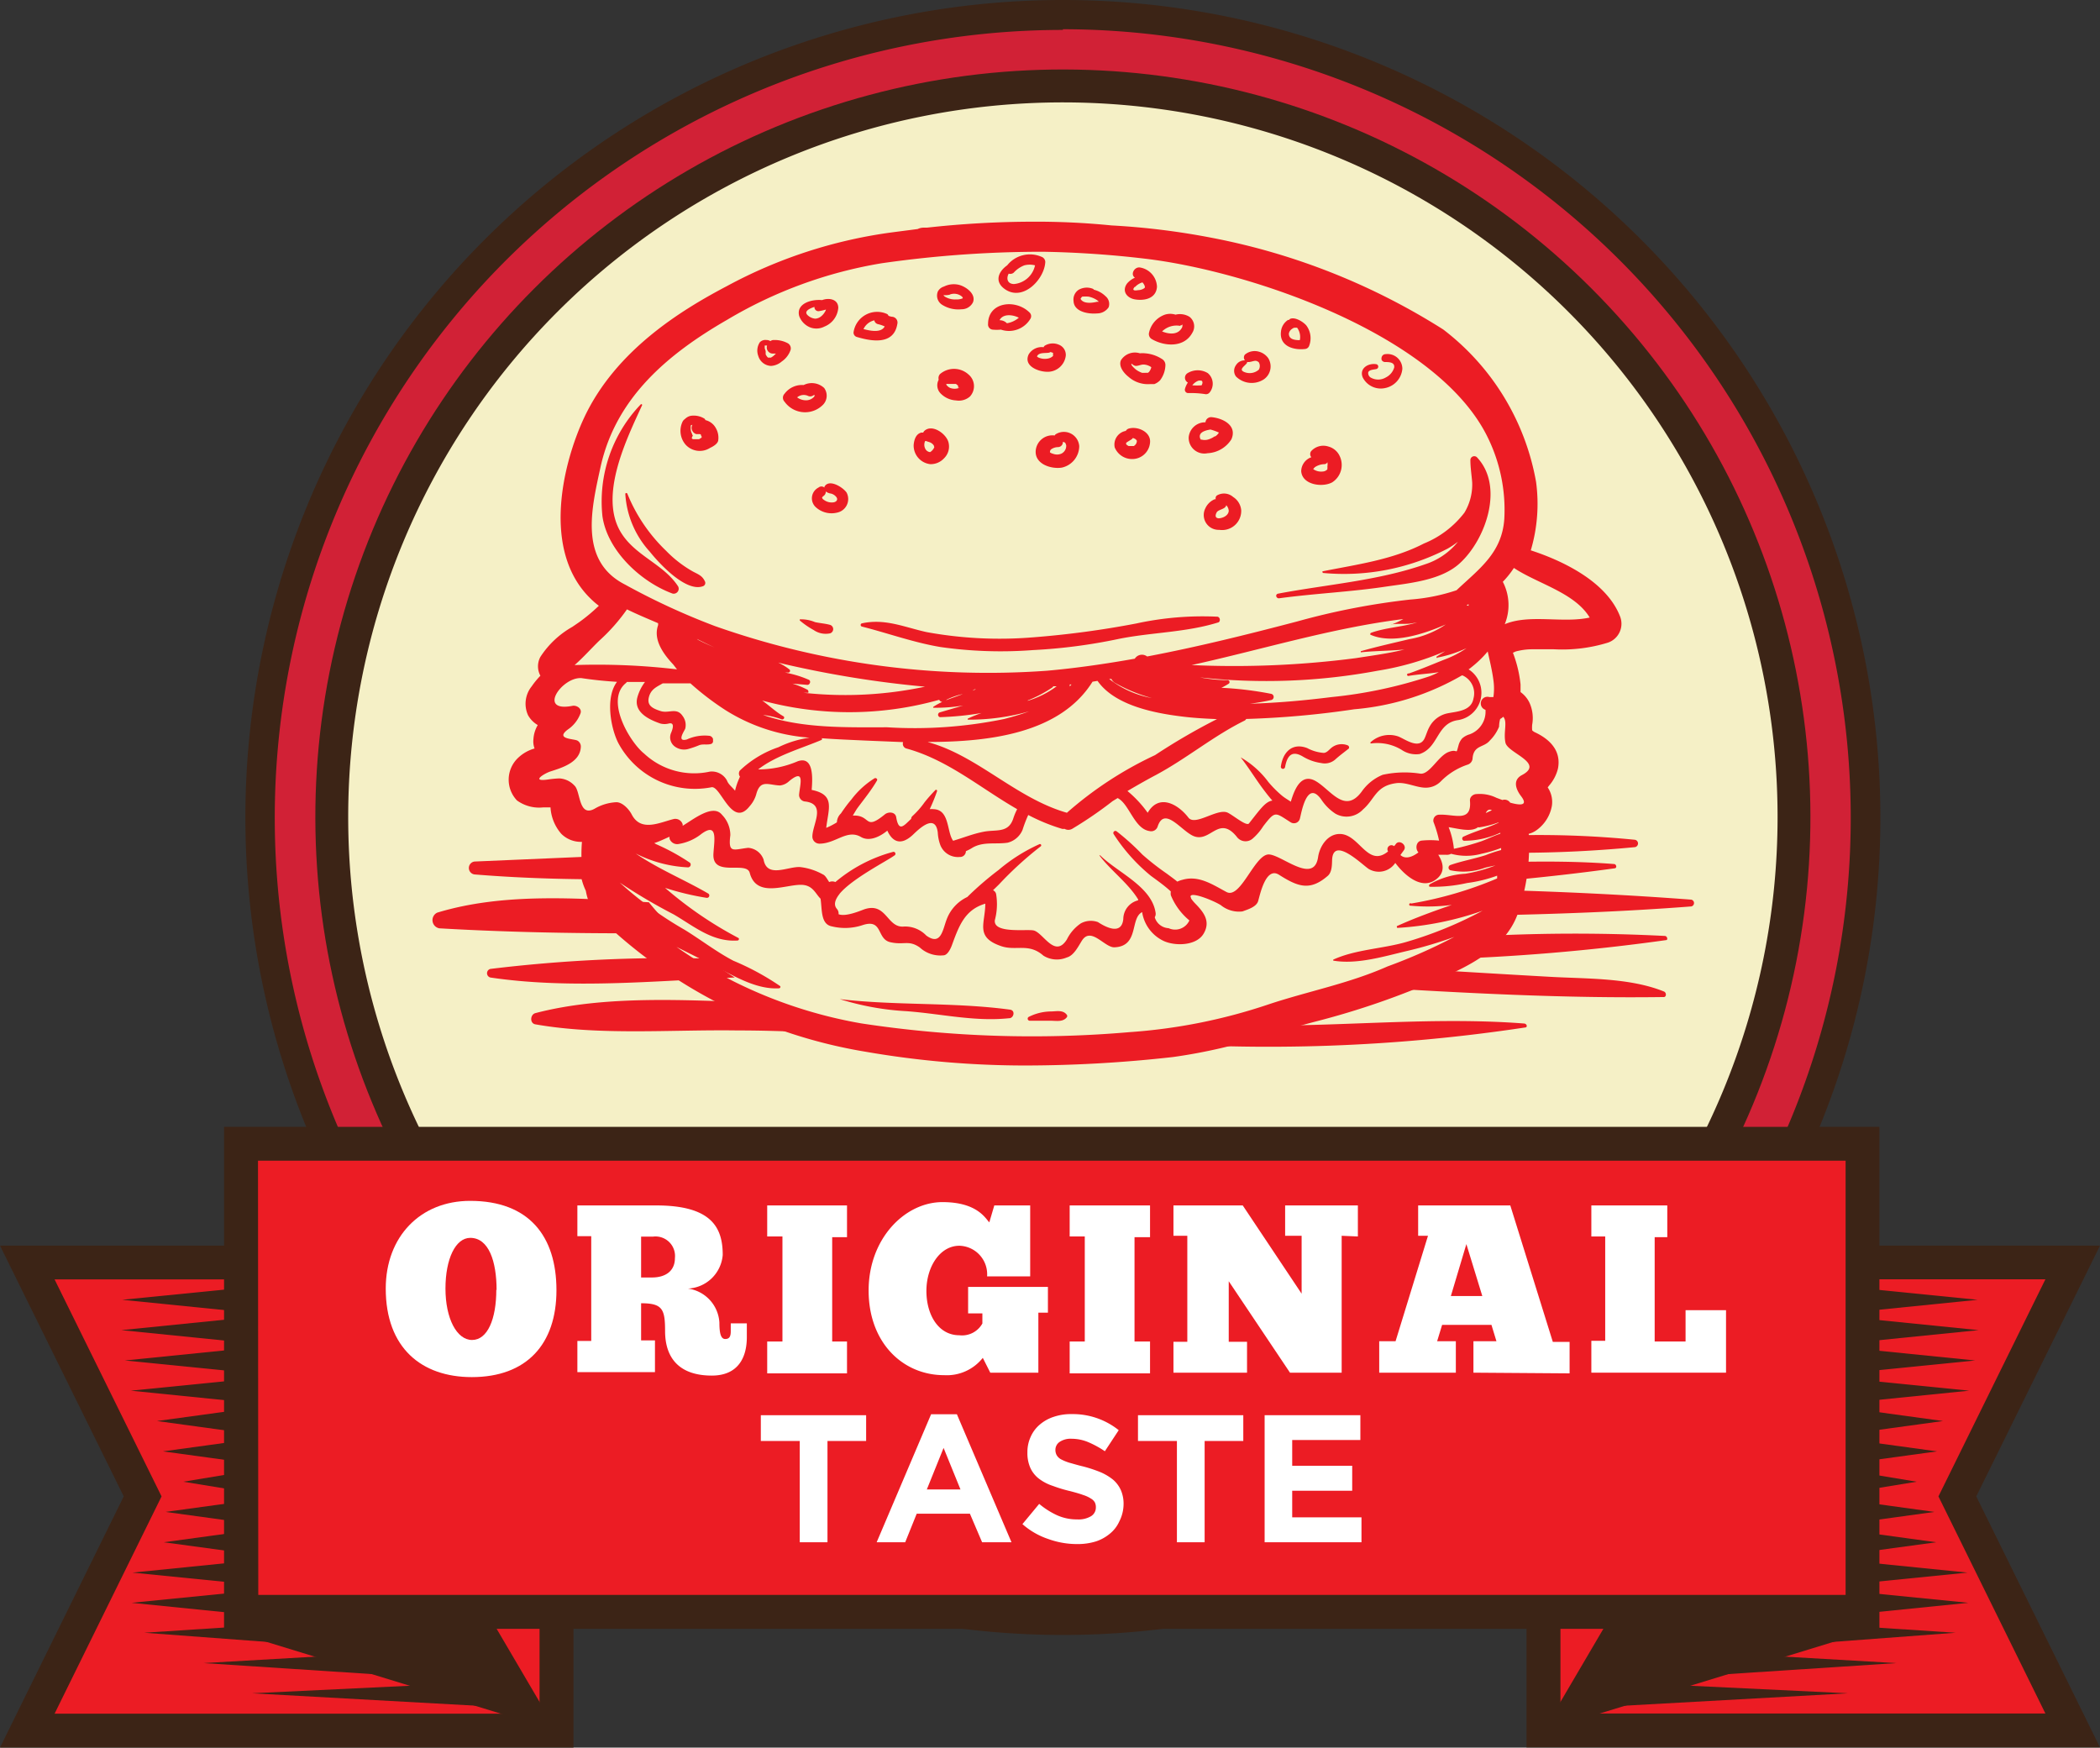 <svg xmlns="http://www.w3.org/2000/svg" viewBox="0 0 151.56 126.13"><rect x="0" y="0" width="151.56" height="126.13" fill="#333333" stroke="none"/><defs><style>.cls-1{fill:#ec1c24;}.cls-2{fill:#3c2416;}.cls-3{fill:#d12136;}.cls-4{fill:#f5f0c6;}.cls-5{fill:#fff;}</style></defs><title>Asset 1</title><g id="Layer_2" data-name="Layer 2"><g id="Layer_1-2" data-name="Layer 1"><polygon class="cls-1" points="40.16 124.91 1.97 124.91 10.29 108.01 1.97 91.12 40.16 91.12 40.16 124.91"/><path class="cls-2" d="M41.39,126.13H0L8.93,108,0,89.9H41.39ZM3.94,123.68h35V92.34h-35L11.66,108Z"/><polygon class="cls-2" points="40.16 124.91 16.17 117.56 35.27 116.58 40.16 124.91"/><polygon class="cls-2" points="8.82 93.81 17.64 92.93 17.64 94.7 8.82 93.81"/><polygon class="cls-2" points="8.76 96 17.57 95.11 17.57 96.89 8.76 96"/><polygon class="cls-2" points="9.5 115.68 18.31 114.8 18.31 116.57 9.5 115.68"/><polygon class="cls-2" points="10.41 117.84 23.15 117.01 23.14 118.79 10.41 117.84"/><polygon class="cls-2" points="14.7 120.03 29.09 119.2 29.08 120.97 14.7 120.03"/><polygon class="cls-2" points="18.19 122.21 35.33 121.39 35.32 123.16 18.19 122.21"/><polygon class="cls-2" points="9.01 98.19 17.82 97.3 17.82 99.07 9.01 98.19"/><polygon class="cls-2" points="9.56 113.5 18.37 112.61 18.37 114.38 9.56 113.5"/><polygon class="cls-2" points="9.44 100.37 18.25 99.49 18.25 101.26 9.44 100.37"/><polygon class="cls-2" points="11.33 102.56 17.82 101.67 17.82 103.45 11.33 102.56"/><polygon class="cls-2" points="11.82 111.31 18.31 110.42 18.31 112.19 11.82 111.31"/><polygon class="cls-2" points="11.76 104.75 18.25 103.86 18.25 105.64 11.76 104.75"/><polygon class="cls-2" points="11.95 109.12 18.43 108.23 18.43 110.01 11.95 109.12"/><polygon class="cls-2" points="13.23 106.94 18.62 106.05 18.62 107.82 13.23 106.94"/><polygon class="cls-1" points="111.4 124.91 149.59 124.91 141.27 108.01 149.59 91.12 111.4 91.12 111.4 124.91"/><path class="cls-2" d="M110.17,89.9h41.39L142.63,108l8.93,18.12H110.17ZM139.9,108l7.72-15.67h-35v31.34h35Z"/><polygon class="cls-2" points="111.4 124.91 135.39 117.56 116.29 116.58 111.4 124.91"/><polygon class="cls-2" points="142.73 93.81 133.92 94.7 133.92 92.93 142.73 93.81"/><polygon class="cls-2" points="142.8 96 133.98 96.89 133.98 95.11 142.8 96"/><polygon class="cls-2" points="142.06 115.68 133.25 116.57 133.25 114.8 142.06 115.68"/><polygon class="cls-2" points="141.14 117.84 128.42 118.79 128.41 117.01 141.14 117.84"/><polygon class="cls-2" points="136.86 120.03 122.48 120.97 122.47 119.2 136.86 120.03"/><polygon class="cls-2" points="133.37 122.21 116.24 123.16 116.23 121.39 133.37 122.21"/><polygon class="cls-2" points="142.55 98.19 133.74 99.07 133.74 97.3 142.55 98.19"/><polygon class="cls-2" points="142 113.5 133.19 114.38 133.19 112.61 142 113.5"/><polygon class="cls-2" points="142.12 100.37 133.31 101.26 133.31 99.49 142.12 100.37"/><polygon class="cls-2" points="140.23 102.56 133.74 103.45 133.74 101.67 140.23 102.56"/><polygon class="cls-2" points="139.74 111.31 133.25 112.19 133.25 110.42 139.74 111.31"/><polygon class="cls-2" points="139.8 104.75 133.31 105.64 133.31 103.86 139.8 104.75"/><polygon class="cls-2" points="139.61 109.12 133.13 110.01 133.13 108.23 139.61 109.12"/><polygon class="cls-2" points="138.33 106.94 132.94 107.82 132.94 106.05 138.33 106.94"/><path class="cls-3" d="M134.63,59A57.92,57.92,0,1,1,76.71,1.06,57.92,57.92,0,0,1,134.63,59Z"/><path class="cls-2" d="M76.71,118a59,59,0,1,1,59-59A59,59,0,0,1,76.71,118Zm0-115.84A56.87,56.87,0,1,0,133.57,59,56.92,56.92,0,0,0,76.71,2.11Z"/><circle class="cls-2" cx="76.71" cy="58.97" r="53.95" transform="translate(-19.23 71.51) rotate(-45)"/><path class="cls-4" d="M128.29,59A51.58,51.58,0,1,1,76.71,7.39,51.58,51.58,0,0,1,128.29,59Z"/><path class="cls-1" d="M56.64,72.46l-2-.1c-5.1-.18-11-.55-16,.76-.38.1-.42.74,0,.81,4.66.82,9.81.37,14.54.44,3.5,0,7,.21,10.51.49A40.25,40.25,0,0,1,56.64,72.46Z"/><path class="cls-1" d="M110,73.87c-5.34-.41-10.66,0-16,.12-1.71,0-3.4,0-5.08-.09a18.31,18.31,0,0,1-5.54,1.26l-1.62,0a123.92,123.92,0,0,0,28.29-1C110.27,74.16,110.21,73.89,110,73.87Z"/><path class="cls-1" d="M120.16,67.55a127.18,127.18,0,0,0-14.08.06,7.45,7.45,0,0,1-2.45,1.63h0a150,150,0,0,0,16.62-1.39C120.39,67.84,120.33,67.56,120.16,67.55Z"/><path class="cls-1" d="M116.49,62.36c-2.42-.19-4.84-.2-7.26-.15a2.79,2.79,0,0,1-.31,1.14l-.11.2c2.6-.24,5.18-.53,7.72-.88C116.72,62.65,116.66,62.37,116.49,62.36Z"/><path class="cls-1" d="M51,69.18a107.71,107.71,0,0,0-15.61.75.32.32,0,0,0,0,.62c5.73.85,11.82.25,17.64,0C52.36,70.13,51.68,69.67,51,69.18Z"/><path class="cls-1" d="M120.09,71.56c-2.48-1-5.55-.91-8.21-1.06-3.24-.18-6.48-.38-9.71-.57-.55.26-1.12.51-1.72.73a16,16,0,0,1-2,.57c7.19.44,14.38.83,21.58.73C120.28,72,120.29,71.64,120.09,71.56Z"/><path class="cls-1" d="M122.06,64.93c-4.5-.34-9-.56-13.58-.69a11.43,11.43,0,0,1-1.22,1.83c4.95-.09,9.88-.27,14.8-.65A.25.25,0,0,0,122.06,64.93Z"/><path class="cls-1" d="M46.83,65.12c-5.16-.3-10.51-.7-15.28.75A.6.6,0,0,0,31.71,67c5.7.33,11.44.4,17.18.34A22,22,0,0,1,46.83,65.12Z"/><path class="cls-1" d="M44.71,61.73l-10.47.45a.47.47,0,0,0,0,.93c3.79.31,7.6.39,11.43.34A18,18,0,0,1,44.71,61.73Z"/><path class="cls-1" d="M118,60.61a69.73,69.73,0,0,0-8.31-.33,10.52,10.52,0,0,1-.22,1.27c2.88,0,5.73-.14,8.53-.41A.27.27,0,0,0,118,60.61Z"/><path class="cls-1" d="M116.93,44.51c-1-2.62-4.36-4.11-6.45-4.79a11.81,11.81,0,0,0,.38-4.94,17.72,17.72,0,0,0-6.7-11,48.11,48.11,0,0,0-16.77-6.63,53,53,0,0,0-7.17-.88A54.36,54.36,0,0,0,74.55,16a70.33,70.33,0,0,0-7.65.43h-.1l-.08,0h-.08a1,1,0,0,0-.41.1l-1.85.24a34.69,34.69,0,0,0-11.92,3.88c-3.33,1.75-8,4.63-10.28,9.45-1.53,3.24-3.15,9.65.47,13.13a5.6,5.6,0,0,0,.57.49,12.74,12.74,0,0,1-1.4,1.17l-.51.35A6.66,6.66,0,0,0,39,47.41a1.43,1.43,0,0,0,0,1.36,6,6,0,0,0-.63.77,2,2,0,0,0-.26,2.08,1.9,1.9,0,0,0,.7.71,2.26,2.26,0,0,0-.31,1,1.46,1.46,0,0,0,.08.69,2.85,2.85,0,0,0-1.16.65,2.17,2.17,0,0,0-.11,3.1,2.72,2.72,0,0,0,1.91.5h.51a3.19,3.19,0,0,0,.78,1.91,2,2,0,0,0,1.43.58H42a10.64,10.64,0,0,0,0,1.78,1.37,1.37,0,0,0-.06.75,4.45,4.45,0,0,0,.34,1,4.19,4.19,0,0,0,2,2.9A36.06,36.06,0,0,0,62.43,75.9a67.4,67.4,0,0,0,11.7,1,96.07,96.07,0,0,0,10.52-.61,39.09,39.09,0,0,0,6.75-1.56c1.16-.34,2.35-.69,3.54-1a57.29,57.29,0,0,0,9.1-3.16c2.09-.88,4.61-2.2,5.48-4.57a14.73,14.73,0,0,0,.81-5.82,1.68,1.68,0,0,0,.56-.26A2.76,2.76,0,0,0,112,58.17a1.88,1.88,0,0,0-.3-1.34l.09-.12a2.93,2.93,0,0,0,.65-1.24c.15-.76,0-1.82-1.62-2.6a.68.68,0,0,1-.24-.16,2.11,2.11,0,0,1,0-.41,2.68,2.68,0,0,0-.19-1.57,2,2,0,0,0-.65-.78c0-.18,0-.36,0-.55a8.94,8.94,0,0,0-.55-2.29h0l.2-.09a4.66,4.66,0,0,1,1.13-.16h.14c.48,0,1,0,1.48,0a11.17,11.17,0,0,0,3.91-.48A1.44,1.44,0,0,0,116.93,44.51Zm-7.09,11.43c-.7.37-.42,1.05-.07,1.51.57.74-.1.67-.78.48a.49.49,0,0,0-.56-.19l-.43-.16a2.73,2.73,0,0,0-1.43-.27c-.24,0-.51.2-.48.49.14,1.61-1.16.94-2.23,1a.42.42,0,0,0-.4.53,8.63,8.63,0,0,1,.4,1.34,6.13,6.13,0,0,0-1.27,0c-.4.06-.46.6-.22.85-.54.41-1,.47-1.3.19l.26-.36c.23-.35-.32-.77-.58-.45a1.15,1.15,0,0,1-.14.17.29.29,0,0,0-.43.38s0,0,0,0c-1.48,1.21-2.07-1.26-3.49-1.26-.89,0-1.45.91-1.56,1.66-.3,2.07-2.73-.25-3.61-.18-1,.09-2,3.24-3,2.71s-2-1.23-3.19-.88a1.74,1.74,0,0,0-.36.13c-.28-.23-.57-.43-.75-.57a18.48,18.48,0,0,1-1.78-1.39A17.34,17.34,0,0,0,80.59,60a.15.15,0,0,0-.21.21,12.9,12.9,0,0,0,2.68,3c.49.36,1,.72,1.44,1.13a.83.83,0,0,0,0,.27,4.62,4.62,0,0,0,1.34,1.82,1.13,1.13,0,0,1-1.5.56,1.1,1.1,0,0,1-1-.79.47.47,0,0,0,.06-.33c-.28-1.9-2.77-2.91-4-4.14,0,0-.08,0-.06,0,.79,1.07,2.08,2,2.8,3.18l0,.07a1.4,1.4,0,0,0-1.07,1.35c-.12,1.18-1.25.6-1.83.22a1.51,1.51,0,0,0-1.23.09A3,3,0,0,0,77,67.8c-.88,1.41-1.72-.52-2.42-.65-.54-.1-2.91.24-2.78-.74a4.47,4.47,0,0,0,.09-1.89.4.4,0,0,0-.22-.27l.43-.42a25.56,25.56,0,0,1,3-2.74.09.09,0,0,0-.09-.16,12.38,12.38,0,0,0-2.94,1.86,23,23,0,0,0-2.26,1.95,2.91,2.91,0,0,0-1.47,1.57c-.3.74-.4,2-1.49,1.21a2.11,2.11,0,0,0-1.6-.65C64,67,64,65.08,62.37,65.63c-.27.1-1.35.56-1.85.35a.49.49,0,0,0-.11-.37c-.25-.28-.16-.62.11-1a.76.76,0,0,0,.08-.11c.92-1.1,3.43-2.37,3.94-2.75a.14.14,0,0,0-.11-.26,10.78,10.78,0,0,0-4.14,2.17.58.58,0,0,0-.45,0l-.06-.1c-.09-.13-.22-.38-.39-.45a4.4,4.4,0,0,0-1.63-.53c-.87-.07-2.4.84-2.65-.54A1.28,1.28,0,0,0,54,61.19c-1.08.12-1.46.44-1.29-.92a2.11,2.11,0,0,0-.6-1.46c-.64-.81-2,.28-2.84.79,0,0,0-.06,0-.1a.55.55,0,0,0-.68-.38c-1,.25-2.34.94-3-.34-.19-.37-.68-.91-1.14-.88a3.42,3.42,0,0,0-1.54.47c-1.17.64-1-1.27-1.45-1.67a1.59,1.59,0,0,0-1.1-.52,7.58,7.58,0,0,0-.82.08c-1.27.18-.25-.44.18-.58.87-.28,2.17-.67,2.2-1.8a.49.49,0,0,0-.25-.43c-.28-.14-1.61-.1-.7-.79a2.42,2.42,0,0,0,.92-1.16c.14-.35-.26-.61-.56-.56-2.54.5-.84-2,.55-2,0,0,.06,0,.07,0q1.26.19,2.58.27c-.86,1.14-.45,3.35.09,4.41a6.27,6.27,0,0,0,6.72,3.2c.67-.16,1.48,3,2.76,1.37a2.2,2.2,0,0,0,.5-.94c.3-1,.87-.59,1.69-.56a1.13,1.13,0,0,0,.66-.31c1.21-1,.76.33.72,1a.48.48,0,0,0,.47.47c1.5.2.5,1.64.49,2.52a.51.51,0,0,0,.51.52c1.18,0,2-1.07,3-.48.59.34,1.34,0,1.9-.46.34.75.92,1.13,1.8.34.25-.22,1.65-1.74,1.84-.21a3.13,3.13,0,0,0,.18.9,1.36,1.36,0,0,0,1.4.87.42.42,0,0,0,.45-.42,2.91,2.91,0,0,0,.46-.24c.79-.47,1.69-.24,2.55-.37a1.58,1.58,0,0,0,1.08-.93,9.36,9.36,0,0,1,.41-1.07,13.74,13.74,0,0,0,2.44,1,.62.62,0,0,0,.18,0,.56.56,0,0,0,.55,0,28.87,28.87,0,0,0,2.92-2l.36-.22c.84.41,1.2,2.22,2.3,2.38a.49.49,0,0,0,.59-.33c.52-1.56,1.81.48,2.7.73,1.15.34,1.74-1.53,3,0a.78.78,0,0,0,1.16.14,4,4,0,0,0,.76-.89c.89-1.15.84-1,2-.27a.44.44,0,0,0,.64-.26c.09-.27.48-2.93,1.56-1.38a3.59,3.59,0,0,0,1,1,1.62,1.62,0,0,0,2-.3c.87-.75.91-1.71,2.42-1.9.71-.08,1.43.33,2.11.33a1.52,1.52,0,0,0,1.08-.45,4.87,4.87,0,0,1,1.93-1.21.51.51,0,0,0,.37-.49c.1-.94.81-.73,1.24-1.25a3,3,0,0,0,.67-1s0-.29.08-.56a.89.89,0,0,0,.22-.16c.33.36,0,1.11.16,1.87S111.51,55.06,109.84,55.94Zm-8,9.43a13.19,13.19,0,0,0,2.94-.06c-1.33.46-2.66.94-3.94,1.52-.07,0,0,.14,0,.14A22.42,22.42,0,0,0,107,65.73l0,0A28.47,28.47,0,0,1,101.44,68c-1.69.48-3.63.53-5.22,1.26,0,0,0,.07,0,.07,1.74.3,3.71-.32,5.39-.71a30.41,30.41,0,0,0,3.35-1,39.63,39.63,0,0,1-4.82,2.13c-2.8,1.24-5.7,1.78-8.59,2.74a39.91,39.91,0,0,1-10,2,81.74,81.74,0,0,1-19.4-.63,33.31,33.31,0,0,1-9.28-3.07,34.6,34.6,0,0,1-4.05-2.45c1,.5,2,1,2.93,1.48,1.38.7,2.89,1.6,4.47,1.51.08,0,.15-.11.07-.17a18.76,18.76,0,0,0-3.36-1.82c-1.24-.65-2.34-1.51-3.53-2.24a26.56,26.56,0,0,1-4.67-3.4A40,40,0,0,0,48.63,66c1.47.86,2.79,2,4.6,1.88.09,0,.15-.15.05-.19A27.87,27.87,0,0,1,48,64.08a19.54,19.54,0,0,0,3,.72.17.17,0,0,0,.13-.3c-1.71-1-3.61-1.77-5.25-2.9a9.25,9.25,0,0,0,3.78,1,.2.2,0,0,0,.14-.33,15.23,15.23,0,0,0-2.44-1.34l-.14-.08c.37-.12.73-.3,1.1-.46,0,0,0,.09,0,.13a.58.58,0,0,0,.68.39,3.55,3.55,0,0,0,1.63-.73c1.21-.88.91.53.86,1.43-.11,1.75,2.39.49,2.62,1.39.48,1.82,2.55.85,3.69.86.87,0,1.05.65,1.42,1,.12.79,0,1.85.82,2a4,4,0,0,0,2.21-.09c1.49-.49,1,1,2,1.23s1.32-.18,2.13.38a2.18,2.18,0,0,0,1.7.57c.31,0,.53-.49.62-.73.52-1.43.94-2.56,2.41-3,0,1.43-.76,2.41,1.13,3.06,1.08.38,2-.25,3.06.69A1.83,1.83,0,0,0,77,69.1c.5-.13.83-.81,1.07-1.19.66-1.08,1.65.49,2.36.46,1.8-.07,1.11-2.1,2-2.54A2.76,2.76,0,0,0,84,67.92c.82.37,2.35.35,2.87-.54s0-1.55-.61-2.17a2.88,2.88,0,0,1-.29-.35.88.88,0,0,0-.05-.15c0-.39,1.69.3,2.19.62a2.08,2.08,0,0,0,1.56.45c.38-.14,1-.32,1.13-.74s.54-2.51,1.5-1.91c1.37.87,2.24,1.2,3.53.08.3-.26.3-.79.31-1.14.07-1.77,2.2.37,2.65.65a1.43,1.43,0,0,0,1.91-.44c.68.91,1.85,1.9,2.84,1.26.79-.51.66-1.22.26-1.85h.55a.65.65,0,0,0,.38-.07,4.17,4.17,0,0,0,2.19,0,9.4,9.4,0,0,0,1.42-.42.76.76,0,0,0,0,.15,9.79,9.79,0,0,0-1.12.37c-.84.27-1.71.42-2.54.71a.2.2,0,0,0,0,.38,4.51,4.51,0,0,0,2.49-.18c.22-.06.49-.11.76-.17a10.2,10.2,0,0,1-2.18.6,5.78,5.78,0,0,0-2.56.76c-.08.06-.06.18,0,.18a11.12,11.12,0,0,0,2.69-.27,10,10,0,0,0,2.17-.53l0,.2a27.53,27.53,0,0,1-6.2,1.81A.09.09,0,1,0,101.8,65.37Zm6.33-6c-.81.39-1.68.61-2.52,1a.16.16,0,0,0,0,.31,6.21,6.21,0,0,0,2.63-.58v.07c-.46.15-.92.38-1.35.54a17.19,17.19,0,0,1-2,.55,5.75,5.75,0,0,0-.38-1.56c.72.11,1.64.38,2.12,0,0,0,0,0,0,0a.24.24,0,0,0,.16,0A6.68,6.68,0,0,0,108.13,59.36Zm-.94-.69c.11-.24.25-.28.44-.22l-.09.06ZM52.48,23.08A32,32,0,0,1,63.63,19a81.4,81.4,0,0,1,11.65-.83,72.77,72.77,0,0,1,7.36.5c7.55.89,21.23,5.5,24.78,13a11.86,11.86,0,0,1,1.15,5.74c-.15,2.49-1.81,3.64-3.45,5.19a13.58,13.58,0,0,1-3.33.67,51.58,51.58,0,0,0-8.16,1.58c-3.62.95-7.2,1.84-10.84,2.53a.61.61,0,0,0-.89.16c-2.09.37-4.21.68-6.35.87a59.24,59.24,0,0,1-23.94-3.22,50.05,50.05,0,0,1-6.5-3c-3.38-1.72-2.4-5.57-1.76-8.52C44.46,28.7,48.18,25.56,52.48,23.08Zm54.73,28.15A1.74,1.74,0,0,1,106.06,53a1.38,1.38,0,0,0-.53.29,1.23,1.23,0,0,0-.27.52c-.21.76,0,.18-.73.47s-1.34,1.6-2,1.56a7.41,7.41,0,0,0-2.74.08,3.43,3.43,0,0,0-1.52,1.22c-1.21,1.62-2.2-.09-3.27-.74s-1.56.51-1.84,1.46c-.21-.14-.42-.26-.62-.42a8,8,0,0,1-1-1,6.49,6.49,0,0,0-2-1.78s-.06,0,0,0c.62.79,1.14,1.67,1.76,2.47.16.21.33.43.53.65-.5.07-.87.61-1.69,1.65-.19.24-1.23-.67-1.59-.8-.76-.26-2.3,1-2.78.38-.77-1-2.14-1.74-2.94-.35a8.22,8.22,0,0,0-1.46-1.57c.68-.4,1.36-.79,2.06-1.16,2.22-1.19,4.14-2.81,6.39-3.92a.28.28,0,0,0,.12-.12,65.7,65.7,0,0,0,7.8-.7,18.58,18.58,0,0,0,7.76-2.44s0,0,.06,0a1.41,1.41,0,0,1,.78,1.67c-.16.92-1.25.93-1.9,1.07a1.92,1.92,0,0,0-1.29,1c-.14.25-.22.56-.34.81-.41.84-1.46,0-1.93-.16a2,2,0,0,0-1.94.41.06.06,0,0,0,0,.11,3.38,3.38,0,0,1,2.22.46,1.83,1.83,0,0,0,1.3.3c1.37-.46,1.21-2.19,2.72-2.44a2,2,0,0,0,.81-3.67,1.49,1.49,0,0,0,.2-.15,7.9,7.9,0,0,0,1.18-1.14c.15.68.32,1.37.41,2.06a4.23,4.23,0,0,1,0,1.23l-.16,0-.06,0h-.07A.46.46,0,0,0,107.21,51.23ZM67.53,57a11.42,11.42,0,0,0-.8.9,6.15,6.15,0,0,1-.88,1,.28.28,0,0,0-.09.2c-.52.48-.89,1-1.08-.12-.06-.39-.56-.41-.81-.21-1.48,1.21-1,.09-2.22.09h-.1c.12-.2.23-.39.32-.52.48-.65,1-1.28,1.42-2,.07-.11-.07-.22-.17-.17a6.15,6.15,0,0,0-1.68,1.54c-.26.3-.5.63-.75,1a.92.92,0,0,0-.29.64,5.13,5.13,0,0,1-.77.4c.16-1.41.67-2.39-1.05-2.74.07-.86.15-2.46-1-2.07a7.25,7.25,0,0,1-2.7.59h-.16c1.28-1,3.14-1.52,4.58-2.13a.08.08,0,0,0,0-.12c1.05.08,2.13.12,3.2.17l2.68.11a.35.35,0,0,0,.23.46c3,.82,5.35,2.86,8,4.38a4.37,4.37,0,0,0-.27.64c-.35,1.14-1.28.8-2.2,1-.75.15-1.43.43-2.15.64-.47-.63-.24-2.25-1.42-2.28a1.22,1.22,0,0,0-.27,0,13.13,13.13,0,0,0,.53-1.3C67.64,57,67.57,57,67.53,57Zm-14.12-.95a.75.75,0,0,0-.06.13,4.65,4.65,0,0,0-.3.89c-.19-.25-.48-.45-.58-.73a1.24,1.24,0,0,0-1.24-.65,5.29,5.29,0,0,1-4.74-1.3c-1-.79-2.85-3.84-1.32-5.09a.27.27,0,0,0,.07-.08l1.31,0A3.27,3.27,0,0,0,46,50.33c-.29,1.08.85,1.61,1.66,1.89a1.22,1.22,0,0,0,.6,0c.48-.12.27.45.17.68a.82.82,0,0,0,.3,1,1.14,1.14,0,0,0,1,.14,6.49,6.49,0,0,0,.74-.26c.29-.1.58,0,.86-.09a.21.21,0,0,0,.13-.23l0-.13a.34.34,0,0,0-.23-.22,3.08,3.08,0,0,0-1.66.26c-.79.21-.14-.66-.11-.8a1.08,1.08,0,0,0-.19-.89c-.43-.65-1-.17-1.59-.36s-1-.4-.85-1,.6-.76,1-1h2a20,20,0,0,0,2.51,1.92,13.12,13.12,0,0,0,6.09,2,7.43,7.43,0,0,0-2.25.69,7.53,7.53,0,0,0-2.79,1.69A.38.38,0,0,0,53.41,56.06Zm-3.1-9.93c.42.21.84.42,1.27.61-.36-.15-.73-.31-1.08-.49A1.22,1.22,0,0,1,50.31,46.13Zm8,3.68a6,6,0,0,0-1.12-.46l1.08.09c.19,0,.28-.29.1-.37a7.72,7.72,0,0,0-1.72-.52l.27,0a.13.13,0,0,0,.06-.22,4.09,4.09,0,0,0-.82-.5l.45.11a75.54,75.54,0,0,0,10.15,1.63A27.77,27.77,0,0,1,58,50l.33,0C58.35,50,58.36,49.85,58.3,49.81Zm9.47.7a.28.28,0,0,0,.22.16,4.63,4.63,0,0,0-.65.36s0,.06,0,.06a12,12,0,0,0,2.16-.16l-1.67.49a.18.18,0,0,0,0,.35,21.57,21.57,0,0,0,3-.3,9.2,9.2,0,0,0-1,.41,0,0,0,0,0,0,.07,15.85,15.85,0,0,0,4.44-.6c-.6.22-1.22.4-1.8.55a32,32,0,0,1-8.46.6c-2.93,0-6.14.1-8.95-.89a6.3,6.3,0,0,1,1.33.31c.15.07.28-.14.13-.22-.54-.31-1-.76-1.52-1.13A23.94,23.94,0,0,0,67.77,50.51Zm.53,0a5.15,5.15,0,0,1,1.18-.41C69.08,50.25,68.68,50.38,68.3,50.53Zm1.87-.65.15-.1h.1Zm4,.7a9.36,9.36,0,0,0,1.72-.9.34.34,0,0,0,.12-.12l.24,0A6.77,6.77,0,0,1,74.17,50.58Zm-7.22,3c4.51,0,9.57-.64,11.89-4.35l.36-.06c1.3,1.86,4.37,2.38,6.41,2.61.73.08,1.47.12,2.21.15a45.74,45.74,0,0,0-4.47,2.6A26.68,26.68,0,0,0,77,58.66l0,0C73.33,57.61,70.55,54.54,67,53.57Zm10.24-4a.39.39,0,0,0,0-.15l.13,0ZM80.05,49l.16,0a.67.67,0,0,0,.27.29,11.35,11.35,0,0,0,2.65,1.09A7,7,0,0,1,80.05,49Zm20.37-3.93c.49-.09,1,0,1.47-.08l.39-.07,0,0c-1.09.34-2.29.37-3.35.76,0,0-.09.11,0,.14,1.53.66,3.7,0,5.41-.75a6.61,6.61,0,0,1-2.63,1.06c-1.17.28-2.34.54-3.5.87,0,0,0,.09,0,.08.9-.1,2-.1,3.15-.2-1.16.28-2.35.44-3.51.62A68.17,68.17,0,0,1,86,48c5.09-1.12,10.11-2.68,15.28-3.32a5.33,5.33,0,0,1-.84.39A0,0,0,0,0,100.42,45.11Zm3.32,2.39a8.76,8.76,0,0,0,2.1-.68,7.24,7.24,0,0,1-1.61.83c-.83.33-1.72.71-2.56,1a.09.09,0,1,0,0,.17c.78-.13,1.47-.15,2.17-.27a5.54,5.54,0,0,1-.67.3,32.73,32.73,0,0,1-7.07,1.5c-2,.25-3.92.42-5.89.48.54-.07,1.06-.16,1.55-.27a.23.23,0,0,0,0-.44,24.71,24.71,0,0,0-3.61-.44,5.29,5.29,0,0,0,.52-.29.14.14,0,0,0-.07-.26,11,11,0,0,1-2-.2,43.79,43.79,0,0,0,12.82-.48A20.52,20.52,0,0,0,104.3,47l-.62.39A.08.08,0,0,0,103.74,47.5Zm2.13-3.8.12-.05a.61.61,0,0,0,0,.12A.23.23,0,0,0,105.87,43.7Zm1.3-.64,0,0a1.1,1.1,0,0,0,0,.18h0C107.19,43.16,107.17,43.11,107.17,43.06ZM43.25,46.24a13.34,13.34,0,0,0,2-2.26c.73.36,1.51.68,2.25,1h0a.69.69,0,0,0,0,.13c-.36,1,.29,2,1.08,2.84l.28.36A49.12,49.12,0,0,0,41.47,48C42.11,47.44,42.7,46.77,43.25,46.24Zm65.35-1.19a3.64,3.64,0,0,0-.14-3.06,6.53,6.53,0,0,0,.8-1c1.69,1.13,4.39,1.78,5.47,3.58C112.8,45,110.39,44.3,108.6,45.05Z"/><path class="cls-1" d="M72.57,20.9c1.3.85,2.82-.77,2.87-2a.41.41,0,0,0-.28-.37,2.1,2.1,0,0,0-2.47.62C72.05,19.6,71.73,20.35,72.57,20.9Zm.23-1.15a.39.39,0,0,0,.36-.07,2,2,0,0,1,.77-.53,1.55,1.55,0,0,1,.77,0,1.71,1.71,0,0,1-1.52,1.35C72.68,20.49,72.62,20.07,72.8,19.75Z"/><path class="cls-1" d="M68,22a2.18,2.18,0,0,0,1.39.32.91.91,0,0,0,.83-.5c.24-.61-.51-1.13-1-1.26a1.58,1.58,0,0,0-1.09.12h0a.74.74,0,0,0-.44.35A.78.78,0,0,0,68,22Zm1.57-.4Zm-1-.35a.88.88,0,0,1,.85.15l0,0,.06.07,0,.06s0,0,0,0h0a1.07,1.07,0,0,1-.47.08,1.4,1.4,0,0,1-.8-.19.34.34,0,0,1-.12-.12A1.43,1.43,0,0,0,68.54,21.27Z"/><path class="cls-1" d="M79.19,22.62a1,1,0,0,0,.82-.44.72.72,0,0,0-.22-.8,1.85,1.85,0,0,0-.84-.47h0a.19.19,0,0,0-.11-.08,1.18,1.18,0,0,0-1,.09.84.84,0,0,0-.36.81C77.51,22.51,78.56,22.68,79.19,22.62ZM78.1,21.41h0a2.48,2.48,0,0,1,.47,0,1.75,1.75,0,0,1,.57.23.7.7,0,0,1,.16.14l0,0h0l-.12,0c-.33.08-1,.18-1.2-.22C78,21.57,78,21.51,78.1,21.41Z"/><path class="cls-1" d="M75.32,25.06a1.09,1.09,0,0,0-1.08.52c-.38.81.63,1.22,1.26,1.25a1.32,1.32,0,0,0,1.42-1.17.79.79,0,0,0-.52-.79,1.11,1.11,0,0,0-1,.08A.24.24,0,0,0,75.32,25.06Zm.47.35a.65.65,0,0,1,.21.06h0l0,.09h0v0c0-.09,0,0,0,.08l0,.05,0,0,0,0a.72.72,0,0,1-.38.19,1.13,1.13,0,0,1-.68-.08.29.29,0,0,1-.1-.08c.14-.31.6-.21.89-.27A.16.16,0,0,0,75.79,25.41Z"/><path class="cls-1" d="M71.63,23.79a3.06,3.06,0,0,0,.61,0A1.8,1.8,0,0,0,74.37,23a.36.36,0,0,0-.06-.44c-1-1-3-.78-3,.82A.37.37,0,0,0,71.63,23.79Zm1.9-.86a1.76,1.76,0,0,1-.86.4l0,0a.74.74,0,0,0-.53-.22C72.37,22.64,73.06,22.69,73.53,22.93Z"/><path class="cls-1" d="M61.84,24.32c1.1.33,2.67.58,2.92-.93a.42.42,0,0,0-.4-.53,1.09,1.09,0,0,1-.24-.07.2.2,0,0,0-.13-.14A1.72,1.72,0,0,0,61.6,24,.33.33,0,0,0,61.84,24.32Zm1.26-1.2a.35.35,0,0,0,.29.28,2.51,2.51,0,0,1,.46.16c-.25.47-1,.33-1.53.19A1.14,1.14,0,0,1,63.1,23.12Z"/><path class="cls-1" d="M58.5,23.64a1.26,1.26,0,0,0,1-.07,1.59,1.59,0,0,0,1-1.35c0-.63-.67-.75-1.17-.56-.74-.08-1.89.24-1.65,1.15A1.39,1.39,0,0,0,58.5,23.64Zm.28-1.49a.29.29,0,0,0,.3.31,3.77,3.77,0,0,0,.53-.12v0a.46.46,0,0,1-.07.16,1.1,1.1,0,0,1-.29.34.73.73,0,0,1-.41.16.91.91,0,0,1-.54-.24C58,22.49,58.37,22.28,58.78,22.15Z"/><path class="cls-1" d="M82.93,24a.42.42,0,0,0,.19.47c.92.54,2.34.64,2.93-.45a.87.87,0,0,0-.21-1.16,1.32,1.32,0,0,0-1-.15,1.27,1.27,0,0,0-.77,0A1.78,1.78,0,0,0,82.93,24Zm2.25-.51a.19.19,0,0,0,.16-.08h0s0,.08,0,.09a.37.37,0,0,1-.08.22c-.3.46-.9.4-1.39.2A1.49,1.49,0,0,1,85.18,23.52Z"/><path class="cls-1" d="M81.92,21.61c.7.11,1.52-.07,1.58-.91a1.46,1.46,0,0,0-1.2-1.39c-.42-.09-.75.5-.39.73a1.63,1.63,0,0,0-.56.41C80.94,21,81.32,21.51,81.92,21.61Zm0-.9a1.22,1.22,0,0,1,.53-.33.67.67,0,0,1,.16.25.17.17,0,0,1,0,.15.78.78,0,0,1-.47.16C81.81,21,81.7,20.93,81.89,20.71Z"/><path class="cls-1" d="M94.17,25.19a.35.35,0,0,0,.32-.25,1.53,1.53,0,0,0-.21-1.45c-.23-.27-.83-.64-1.18-.47a.13.13,0,0,0-.06.07l-.08,0a1.13,1.13,0,0,0-.51.84C92.32,25,93.38,25.28,94.17,25.19Zm-.91-1.46a.33.33,0,0,1,.2-.08h.15l0,0h0a.67.67,0,0,1,.09.14,1.11,1.11,0,0,1,.11.76c-.38,0-.8-.06-.79-.48A.51.51,0,0,1,93.26,23.73Z"/><path class="cls-1" d="M91.21,27.38a1.13,1.13,0,0,0,.32-1.53,1.21,1.21,0,0,0-.68-.47,1.1,1.1,0,0,0-1,.21.33.33,0,0,0,0,.42.72.72,0,0,0-.65.35.69.69,0,0,0,0,.81A1.61,1.61,0,0,0,91.21,27.38ZM90,26.19a.13.13,0,0,0,0-.06l.1,0c.19,0,.35-.09.53-.09a.41.41,0,0,1,.22.11.53.53,0,0,1,0,.53,1,1,0,0,1-1.07.16C89.37,26.66,89.87,26.4,90,26.19Z"/><path class="cls-1" d="M85.73,27.61a1.5,1.5,0,0,0-.21.46.24.24,0,0,0,.23.3,6.85,6.85,0,0,1,1.2.07.34.34,0,0,0,.37-.14,1,1,0,0,0-.15-1.37,1.4,1.4,0,0,0-1.46,0A.39.39,0,0,0,85.73,27.61Zm.75-.13a.49.49,0,0,1,.24,0c.09.05.08.19,0,.33a5,5,0,0,1-.67,0A1,1,0,0,1,86.48,27.48Z"/><path class="cls-1" d="M81.45,27.2a2.11,2.11,0,0,0,1.57.52l.15,0,.14,0a1.11,1.11,0,0,0,.42-.28,1.9,1.9,0,0,0,.38-1.1.5.5,0,0,0-.25-.43,2.61,2.61,0,0,0-1.21-.41,1.76,1.76,0,0,0-.38,0A1.19,1.19,0,0,0,80.9,26C80.71,26.45,81.12,26.94,81.45,27.2Zm.24-.95a.44.44,0,0,0,.28.16c.21,0,.38-.11.59-.1a1.07,1.07,0,0,1,.53.19.69.69,0,0,1-.1.25c-.07.12-.11.14-.17.16a1,1,0,0,0-.18,0l-.21,0a1.7,1.7,0,0,1-.44-.23,2.44,2.44,0,0,1-.28-.27.67.67,0,0,0-.07-.11Zm0,0h0Z"/><path class="cls-1" d="M67.84,27a.43.43,0,0,0-.1.37l0,.05a.84.84,0,0,0,.17,1A1.67,1.67,0,0,0,69,28.9a1.22,1.22,0,0,0,1-.28,1.1,1.1,0,0,0-.11-1.6A1.55,1.55,0,0,0,67.84,27Zm1.45,1a0,0,0,0,0,0,0l-.08,0a.91.91,0,0,1-.63,0,.62.62,0,0,1-.21-.15.22.22,0,0,1-.07-.09.11.11,0,0,1,0,0h0a.1.1,0,0,1,0-.05l.21,0,.09,0h.25l.14,0h0l0,0,.07.05.09.09,0,.05,0,.08v0Z"/><path class="cls-1" d="M59.41,29.2A.94.94,0,0,0,59.48,28,1.31,1.31,0,0,0,58,27.79a1.57,1.57,0,0,0-1.38.63.41.41,0,0,0,0,.57A1.82,1.82,0,0,0,59.41,29.2Zm-1.88-.52a.74.74,0,0,1,.8-.1.38.38,0,0,0,.39-.06l.09,0s0,0,0,0a.4.4,0,0,1-.07.13.77.77,0,0,1-.58.24A1.07,1.07,0,0,1,57.53,28.68Z"/><path class="cls-1" d="M55.65,26.41a1.3,1.3,0,0,0,.77-.32,1.65,1.65,0,0,0,.64-.84.43.43,0,0,0-.19-.47,2,2,0,0,0-1-.24.4.4,0,0,0-.27.08l0,0a.51.51,0,0,0-.29-.08.55.55,0,0,0-.47.16,1.09,1.09,0,0,0-.11,1A1,1,0,0,0,55.65,26.41Zm-.3-1.58s0,0,0,0Zm-.16.3v0h0a.24.24,0,0,0,0-.08s0,0,0,0h0a.21.21,0,0,0,0-.06h0l0-.05a1,1,0,0,1,.17,0,.44.44,0,0,0,.42.58H56l-.18.17-.07.05-.11.07s0,0,0,0h-.21l0,0-.07-.07a1.4,1.4,0,0,1-.1-.16s0-.05,0-.06,0-.06,0-.09,0-.06,0-.09,0,0,0,0Z"/><path class="cls-1" d="M100,28a1.55,1.55,0,0,0,1.21-1.39A1.07,1.07,0,0,0,100,25.56a.29.29,0,0,0-.28.21.34.34,0,0,0,0,.22.29.29,0,0,0,.25.14c.26,0,.71,0,.65.4a1.17,1.17,0,0,1-.6.71,1.08,1.08,0,0,1-1.11,0,.38.38,0,0,1-.16-.38c.09-.19.42-.18.6-.23a.18.18,0,0,0,0-.34c-.59-.11-1.27.29-1,.95A1.46,1.46,0,0,0,100,28Z"/><path class="cls-1" d="M87,30.48a1.19,1.19,0,0,0-1.21,1.07,1.13,1.13,0,0,0,1.36,1.16,2.16,2.16,0,0,0,1.72-1c.44-1-.6-1.52-1.41-1.6A.41.41,0,0,0,87,30.48Zm.68,1a1.56,1.56,0,0,1-.52.25.88.88,0,0,1-.43,0l-.06,0,0,0a.34.34,0,0,1-.07-.15c-.08-.36.33-.51.76-.58h0a4,4,0,0,1,.61.22A.81.81,0,0,1,87.68,31.51Z"/><path class="cls-1" d="M67.14,33.5a1.31,1.31,0,0,0,1-.43A1.18,1.18,0,0,0,68.47,32c-.1-.65-1.19-1.45-1.77-.89a.41.41,0,0,0-.07.11H66.5c-.4.09-.53.53-.56.9A1.35,1.35,0,0,0,67.14,33.5Zm-.37-1.67h.07c.11.05.23.07.31.11a.6.6,0,0,1,.25.22c0,.07.06.1,0,.18a.75.75,0,0,1-.27.29.43.43,0,0,1-.35-.24A.63.63,0,0,1,66.77,31.83Z"/><path class="cls-1" d="M76.63,33.75a1.6,1.6,0,0,0,1.26-1.55,1.11,1.11,0,0,0-1.68-.87.21.21,0,0,0-.09.1,1.21,1.21,0,0,0-1.37,1.08C74.66,33.49,75.85,33.87,76.63,33.75Zm-.63-1a.62.62,0,0,1-.22-.1.12.12,0,0,1,0-.06.23.23,0,0,1,.11-.18.89.89,0,0,1,.46-.14.36.36,0,0,0,.36-.38.36.36,0,0,1,.17.07s.07.15.07.19a.62.62,0,0,1-.37.6A.8.8,0,0,1,76,32.75Z"/><path class="cls-1" d="M81.66,33.13A1.29,1.29,0,0,0,83,31.94c.08-.78-.93-1.21-1.56-1a.38.38,0,0,0-.19.16,1,1,0,0,0-.8,1.19A1.35,1.35,0,0,0,81.66,33.13Zm-.32-1.22.31-.19a.38.38,0,0,0,.11-.11.68.68,0,0,1,.21.1l.07.08s0,.08,0,0a.22.22,0,0,1,0,.11.42.42,0,0,1-.09.19l-.11.1-.07,0h-.21c.09,0-.09,0-.11,0h0l-.1-.06h0l-.07-.06h0l0,0h0l0-.05C81.23,32,81.33,31.92,81.34,31.91Zm-.1.11h0Zm0,0Z"/><path class="cls-1" d="M51.24,32.33c.21-.1.52-.27.59-.51a1.38,1.38,0,0,0-.16-.91,1.16,1.16,0,0,0-.76-.59.2.2,0,0,0-.11-.13,1.47,1.47,0,0,0-.94-.18.77.77,0,0,0-.32.14s-.15.11-.06.05l-.11.09a.5.5,0,0,0-.13.19,1.53,1.53,0,0,0,.23,1.6A1.38,1.38,0,0,0,51.24,32.33Zm-1.39-1.39h0l0-.11h0l0-.12h0s0,0,0,0v0h0a.31.31,0,0,1,.12-.05.47.47,0,0,0,.28.67l.1,0h.15a.12.12,0,0,1,.09.05s0,.09.05.12l0,.08-.19.12-.12,0h-.23l0,0-.09,0h0a.34.34,0,0,1-.09-.08h0L50,31.43a.35.35,0,0,1-.06-.14A.68.68,0,0,1,49.85,30.94Z"/><polygon class="cls-1" points="49.95 30.67 49.95 30.67 49.94 30.67 49.95 30.67 49.95 30.67"/><path class="cls-1" d="M50,30.67l0,0Z"/><path class="cls-1" d="M59.5,35.13s0,0,0,.06a.33.33,0,0,0-.43,0,.87.87,0,0,0-.22,1.39A1.68,1.68,0,0,0,60.4,37a1,1,0,0,0,.7-1.45C60.84,35.17,59.83,34.53,59.5,35.13Zm-.18.78h0Zm.87.34a.94.94,0,0,1-.75-.19.23.23,0,0,1-.11-.15h0s0,0,0,0a.36.36,0,0,1,.1-.11.38.38,0,0,0,.17-.33.73.73,0,0,0,.36.15.69.69,0,0,1,.38.23C60.48,36,60.43,36.19,60.19,36.25Z"/><path class="cls-1" d="M89,35.87a1,1,0,0,0-1.19-.1.27.27,0,0,0-.07.26l-.07,0a1.29,1.29,0,0,0-.68.66,1.07,1.07,0,0,0,1,1.55,1.38,1.38,0,0,0,1.59-1.41A1.26,1.26,0,0,0,89,35.87Zm-1,1.54c-.31,0-.31-.21-.19-.43s.64-.22.69-.52a.67.67,0,0,1,.18.4C88.67,37.21,88.24,37.41,87.92,37.41Z"/><path class="cls-1" d="M94.64,33a1.09,1.09,0,0,0-.73,1c.06,1,1.54,1.2,2.24.81a1.49,1.49,0,0,0,.53-1.91,1.25,1.25,0,0,0-.8-.67,1.18,1.18,0,0,0-1.26.34A.36.36,0,0,0,94.64,33Zm.24.73a1.28,1.28,0,0,1,.71-.23.25.25,0,0,0,.21-.14.81.81,0,0,1,0,.3v0a.5.5,0,0,1,0,.13v0l0,0,0,.08a.47.47,0,0,1-.33.16,1,1,0,0,1-.69-.17S94.78,33.83,94.88,33.74Z"/><path class="cls-1" d="M72.9,72.87c-4.08-.55-8.23-.28-12.29-.76,0,0,0,0,0,0a19.61,19.61,0,0,0,4.8.87c2.48.18,4.91.77,7.4.51C73.16,73.51,73.31,72.93,72.9,72.87Z"/><path class="cls-1" d="M75.82,73a3.63,3.63,0,0,0-1.59.4.15.15,0,0,0,.08.27l1.51,0c.42,0,.9.11,1.18-.26a.15.15,0,0,0,0-.16C76.72,72.86,76.23,73,75.82,73Z"/><path class="cls-1" d="M92.32,43.18c2.58-.35,5.18-.46,7.75-.85,1.73-.25,4-.46,5.32-1.71,1.84-1.7,3.19-5.52,1.2-7.62a.28.28,0,0,0-.47.19c0,.57.09,1.1.13,1.63a3.93,3.93,0,0,1-.56,2.18,7,7,0,0,1-2.93,2.23c-2.26,1.17-4.83,1.51-7.29,2-.07,0,0,.11,0,.12a16.21,16.21,0,0,0,9-1.75,6.11,6.11,0,0,0,.75-.5,5,5,0,0,1-2.38,1.63c-3.4,1.19-7.1,1.45-10.62,2.12C92,42.93,92.13,43.21,92.32,43.18Z"/><path class="cls-1" d="M87.89,44.51A22.56,22.56,0,0,0,82,45a67.09,67.09,0,0,1-7.47,1,29.32,29.32,0,0,1-7.66-.38c-1.59-.35-3-1-4.67-.63a.12.12,0,0,0,0,.23c1.89.48,3.76,1.16,5.69,1.48a30.69,30.69,0,0,0,6.64.22,39.52,39.52,0,0,0,6.22-.81c2.39-.48,4.87-.46,7.21-1.2A.24.24,0,0,0,87.89,44.51Z"/><path class="cls-1" d="M59.91,45.1c-.36-.1-.73-.12-1.09-.2a2.59,2.59,0,0,0-1.1-.2,0,0,0,0,0,0,.08,6,6,0,0,0,1,.69,1.53,1.53,0,0,0,1.19.24A.32.32,0,0,0,59.91,45.1Z"/><path class="cls-1" d="M48.54,42.84a.36.36,0,0,0,.4-.52c-1.06-1.63-3.12-2.2-4.15-3.93-1.57-2.64.43-6.7,1.54-9.12a.06.06,0,0,0-.09-.08,10.11,10.11,0,0,0-2.76,8.08C43.84,39.75,46.25,42,48.54,42.84Z"/><path class="cls-1" d="M45.13,35.66a6.79,6.79,0,0,0,1.77,4.16c.67.84,2.6,2.94,3.83,2.49a.25.25,0,0,0,.14-.36c-.19-.4-.46-.49-.86-.7a8.54,8.54,0,0,1-1.94-1.5,11.9,11.9,0,0,1-2.79-4.11C45.25,35.56,45.13,35.56,45.13,35.66Z"/><path class="cls-1" d="M97.28,53.8a1.17,1.17,0,0,0-1.2.18c-.17.14-.31.34-.54.36a3,3,0,0,1-1.2-.35c-1.11-.42-1.77.34-1.9,1.35,0,.18.28.22.31,0,.16-.87.54-1.19,1.31-.72a3.49,3.49,0,0,0,1.29.45,1.15,1.15,0,0,0,1-.24c.33-.3.65-.53,1-.81A.17.17,0,0,0,97.28,53.8Z"/><rect class="cls-1" x="17.39" y="82.55" width="117.03" height="33.79"/><path class="cls-2" d="M135.64,117.56H16.17V81.33H135.64Zm-117-2.45H133.2V83.77H18.62Z"/><path class="cls-5" d="M27.84,93c0-3.75,2.5-6.33,6.09-6.33,4.25,0,6.23,2.55,6.23,6.45S38,99.39,34.05,99.39C30.43,99.39,27.84,97.29,27.84,93Zm8,.12c0-2.1-.57-3.78-1.9-3.78-1.06,0-1.79,1.51-1.79,3.66s.81,3.71,1.92,3.71S35.82,95.22,35.82,93.07Z"/><path class="cls-5" d="M47.36,87c4,0,4.8,1.6,4.8,3.57A2.64,2.64,0,0,1,49.65,93a2.63,2.63,0,0,1,2.27,2.46c0,.75.1,1.18.42,1.18s.4-.21.4-.56v-.57H53.9v1c0,1.44-.61,2.77-2.53,2.77-2.28,0-3.37-1.2-3.37-3.22,0-1.58-.19-2-1.73-2v2.68h1v2.29h-5.6V96.78h1V89.22h-1V87Zm-1.09,5.2h.78c1,0,1.66-.48,1.66-1.4a1.41,1.41,0,0,0-1.58-1.55h-.86Z"/><path class="cls-5" d="M61.13,87v2.29H60.06v7.53h1.07v2.3H55.37v-2.3h1.1V89.24h-1.1V87Z"/><path class="cls-5" d="M70.93,98a3.31,3.31,0,0,1-2.79,1.25c-3,0-5.45-2.36-5.45-6.11s2.62-6.38,5.33-6.38c2.51,0,3.1,1.18,3.38,1.46L71.76,87h2.59v5.12H71.24a2.06,2.06,0,0,0-2-2.21c-1.41,0-2.38,1.53-2.38,3.26s.87,3.2,2.38,3.2a1.68,1.68,0,0,0,1.66-.85v-.73H69.87V92.88h5.76v1.86h-.69v4.33H71.47Z"/><path class="cls-5" d="M83,87v2.29H81.88v7.53H83v2.3H77.2v-2.3h1.09V89.24H77.2V87Z"/><path class="cls-5" d="M96.83,89.19v9.88H93.1l-4.42-6.6v4.37H90v2.23H84.69V96.84h1V89.19h-1V87h5l4.25,6.37V89.19H92.75V87H98v2.24Z"/><path class="cls-5" d="M106.34,99.07V96.8H108l-.36-1.18h-3.56l-.36,1.18h1.35v2.27H99.54V96.8h1.18l2.34-7.61h-.71V87H109l3.07,9.85h1.21v2.27Zm.64-5.53-1.15-3.75-1.12,3.75Z"/><path class="cls-5" d="M120.33,87v2.29h-.91v7.53h2.23V94.56h2.92v4.51h-9.72v-2.3h1V89.24h-1V87Z"/><path class="cls-5" d="M59.72,104v7.31h-2V104H54.91v-1.86h7.6V104Z"/><path class="cls-5" d="M70.88,111.31,70,109.25H66.16l-.83,2.06H63.27l3.93-9.24h1.86L73,111.31ZM68.1,104.5l-1.21,3h2.43Z"/><path class="cls-5" d="M80.78,109.81a2.41,2.41,0,0,1-.69.89,3.08,3.08,0,0,1-1,.55,4.47,4.47,0,0,1-1.36.19,6.08,6.08,0,0,1-2.06-.36A5.42,5.42,0,0,1,73.79,110L75,108.54a5.69,5.69,0,0,0,1.29.82,3.45,3.45,0,0,0,1.45.3,1.76,1.76,0,0,0,1-.23.73.73,0,0,0,.35-.64v0a.78.78,0,0,0-.07-.35.74.74,0,0,0-.28-.28,2.27,2.27,0,0,0-.56-.26c-.24-.09-.56-.18-.94-.28a10,10,0,0,1-1.26-.38,3.36,3.36,0,0,1-1-.52,2.06,2.06,0,0,1-.61-.76,2.61,2.61,0,0,1-.22-1.14v0a2.6,2.6,0,0,1,.24-1.13,2.43,2.43,0,0,1,.65-.87,2.93,2.93,0,0,1,1-.56,3.85,3.85,0,0,1,1.3-.2,5.3,5.3,0,0,1,3.4,1.16l-1,1.52a7,7,0,0,0-1.21-.66,3.11,3.11,0,0,0-1.18-.24,1.42,1.42,0,0,0-.88.23.69.69,0,0,0-.3.57v0a.79.79,0,0,0,.09.38.81.81,0,0,0,.31.3,3.43,3.43,0,0,0,.61.25c.26.07.58.17,1,.27a10,10,0,0,1,1.24.41,3.86,3.86,0,0,1,.92.55,2.18,2.18,0,0,1,.56.76,2.46,2.46,0,0,1,.19,1v0A2.79,2.79,0,0,1,80.78,109.81Z"/><path class="cls-5" d="M86.94,104v7.31h-2V104H82.13v-1.86h7.6V104Z"/><path class="cls-5" d="M91.27,111.31v-9.17h6.91v1.79H93.26v1.86h4.33v1.8H93.26v1.92h5v1.8Z"/></g></g></svg>